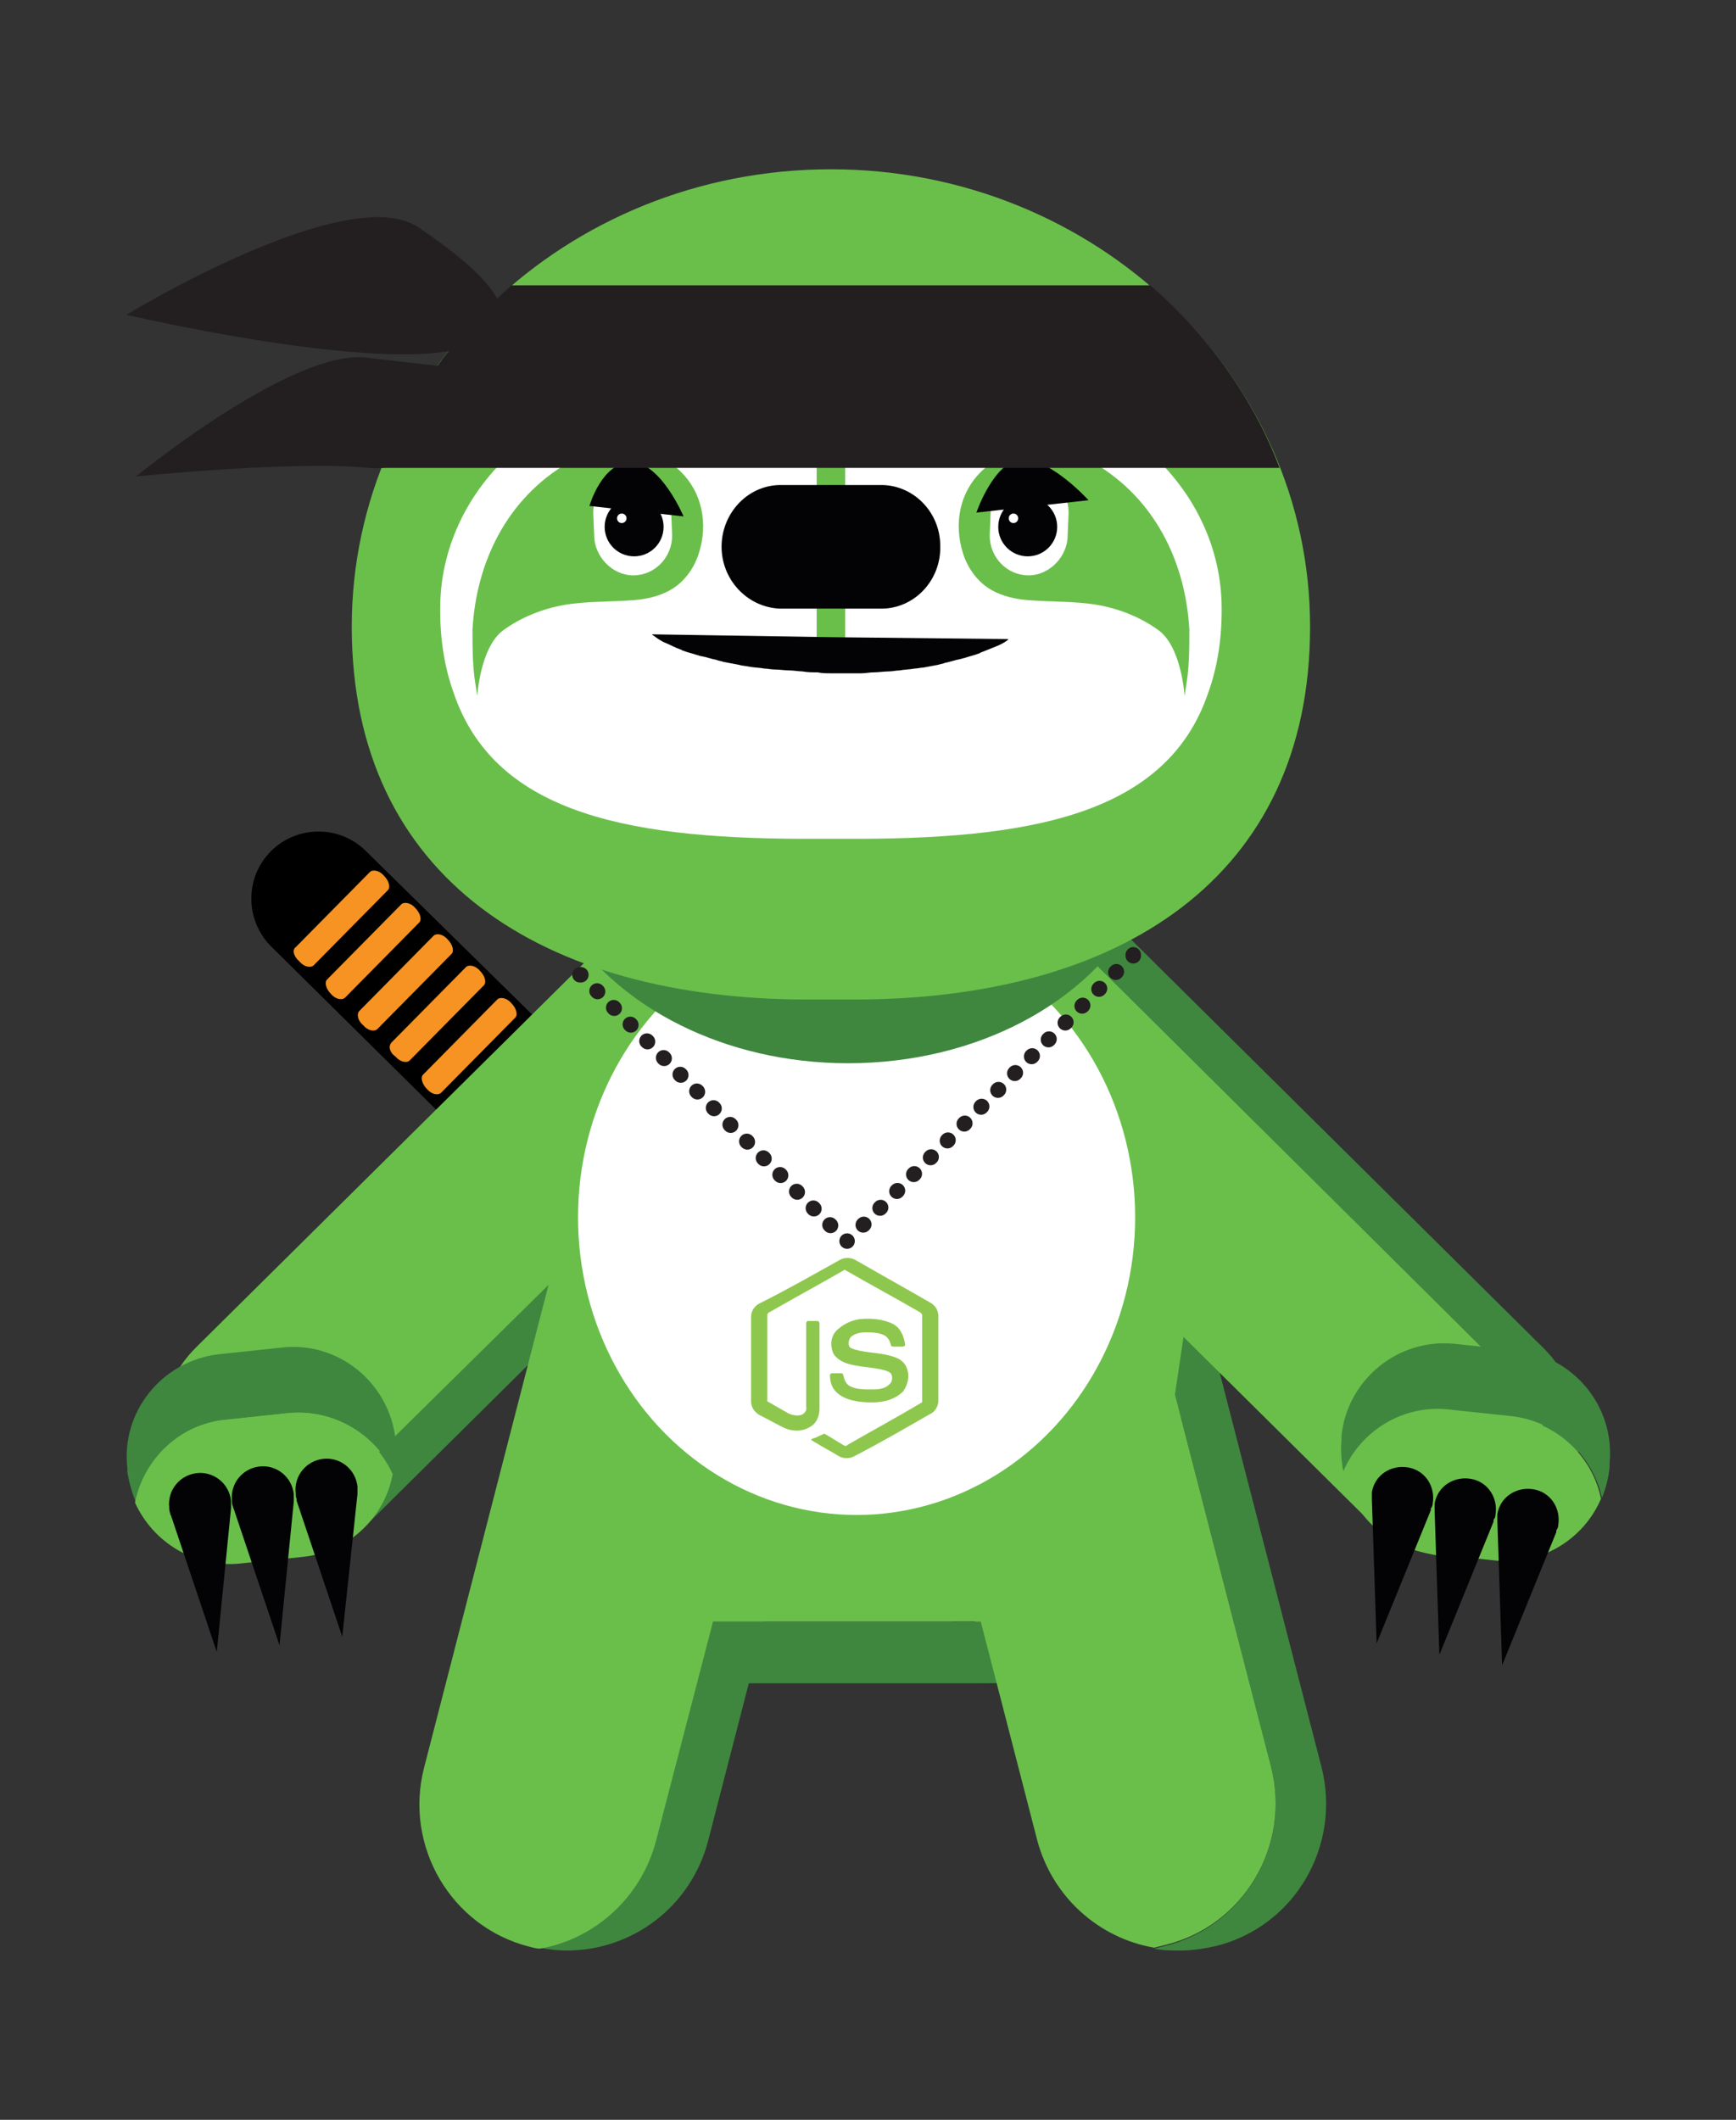 <?xml version="1.0" encoding="utf-8"?>
<!-- Generator: Adobe Illustrator 22.0.1, SVG Export Plug-In . SVG Version: 6.00 Build 0)  -->
<svg version="1.1" id="Layer_1" xmlns="http://www.w3.org/2000/svg" xmlns:xlink="http://www.w3.org/1999/xlink" x="0px" y="0px"
	 viewBox="0 0 182.6 222.9" style="enable-background:new 0 0 182.6 222.9;" xml:space="preserve">
<rect x="0" y="0" width="182.6" height="222.9" fill="#333333" stroke="none"/>
<style type="text/css">
	.st0{fill:#3F873F;}
	.st1{fill:#F69322;}
	.st2{fill:#6ABF4B;}
	.st3{fill:#030305;}
	.st4{fill:#FFFFFF;}
	.st5{fill:none;stroke:#231F20;stroke-width:1.627;stroke-linecap:round;stroke-linejoin:round;}
	
		.st6{fill:none;stroke:#231F20;stroke-width:1.627;stroke-linecap:round;stroke-linejoin:round;stroke-dasharray:7.998674e-02,2.4;}
	
		.st7{fill:none;stroke:#231F20;stroke-width:1.627;stroke-linecap:round;stroke-linejoin:round;stroke-dasharray:8.079176e-02,2.424;}
	.st8{fill:#231F20;}
	.st9{fill:#8EC74E;}
</style>
<g>
	<path class="st0" d="M100.4,80.9c-0.6-0.6-1.2-1.1-1.8-1.5c3.6,5.1,3.1,12.1-1.5,16.6l-61.5,60.9c-2.5,2.5-5.8,3.7-9.1,3.7
		c-2.6,0-5.2-0.8-7.4-2.3c0.4,0.6,0.9,1.2,1.4,1.7c2.5,2.6,5.9,3.8,9.2,3.8c3.3,0,6.6-1.2,9.1-3.7l61.5-60.9
		C105.4,94.1,105.5,85.9,100.4,80.9z"/>
	<g>
		<path d="M114.6,185.4l-4.5-25.1l-53.7-53.2l0,0L38.5,89.5c-2.8-2.8-7.3-2.7-10,0c-2.8,2.8-2.7,7.3,0,10l17.8,17.6l0,0l53.7,53.2
			L114.6,185.4z"/>
		<polygon class="st1" points="109.6,170.3 111.5,179.4 52.1,120.2 55.6,116.7 		"/>
		<path class="st1" d="M31.1,99.6l7.8-7.9c0.3-0.3,1-0.2,1.5,0.4c0.5,0.5,0.7,1.2,0.4,1.5l-7.8,7.9c-0.3,0.3-1,0.2-1.5-0.4
			C30.9,100.6,30.7,99.9,31.1,99.6z"/>
		<path class="st1" d="M34.4,103l7.8-7.9c0.3-0.3,1-0.2,1.5,0.4c0.5,0.5,0.7,1.2,0.4,1.5l-7.8,7.9c-0.3,0.3-1,0.2-1.5-0.4
			C34.3,104,34.1,103.3,34.4,103z"/>
		<path class="st1" d="M37.8,106.3l7.8-7.9c0.3-0.3,1-0.2,1.5,0.4c0.5,0.5,0.7,1.2,0.4,1.5l-7.8,7.9c-0.3,0.3-1,0.2-1.5-0.4
			C37.6,107.3,37.5,106.6,37.8,106.3z"/>
		<path class="st1" d="M41.2,109.6l7.8-7.9c0.3-0.3,1-0.2,1.5,0.4c0.5,0.5,0.7,1.2,0.4,1.5l-7.8,7.9c-0.3,0.3-1,0.2-1.5-0.4
			C41,110.7,40.8,110,41.2,109.6z"/>
		<path class="st1" d="M44.5,113l7.8-7.9c0.3-0.3,1-0.2,1.5,0.4c0.5,0.5,0.7,1.2,0.4,1.5l-7.8,7.9c-0.3,0.3-1,0.2-1.5-0.4
			C44.4,114,44.2,113.3,44.5,113z"/>
	</g>
	<g>
		<path class="st0" d="M122.2,155.9c0,13.3-5.4,14.6-19.9,14.6H79.8c-14.5,0-17.4,0.6-17.4-12.7L54,115.4c-0.3,1.4-0.4,2.8-0.4,4.3
			l8.8,44.6c0,13.3,2.9,12.7,17.4,12.7h22.5c14.5,0,19.9-1.3,19.9-14.6l6.4-42.7c0-1.4-0.1-2.7-0.4-4L122.2,155.9z"/>
	</g>
	<g>
		<path class="st0" d="M139,185.8l-18.7-72.4c-2-7.8-9.7-12.7-17.6-11.3c5.8,1,10.7,5.3,12.3,11.3l18.7,72.4
			c2.1,8.2-2.8,16.7-11.1,18.8c-0.4,0.1-0.8,0.2-1.2,0.3c0.9,0.2,1.8,0.2,2.7,0.2c1.3,0,2.6-0.2,3.9-0.5
			C136.2,202.5,141.1,194.1,139,185.8z"/>
	</g>
	<path class="st2" d="M133.7,185.8L115,113.4c-1.6-6-6.5-10.3-12.3-11.3c-0.4,0.1-0.8,0.1-1.2,0.2c-8.2,2.1-13.2,10.5-11.1,18.8
		l18.7,72.4c1.6,6,6.5,10.3,12.3,11.3c0.4-0.1,0.8-0.2,1.2-0.3C130.8,202.5,135.8,194.1,133.7,185.8z"/>
	<g>
		<path class="st0" d="M82.1,102.3c-2.2-0.6-4.5-0.6-6.6-0.2c0.4,0.1,0.7,0.1,1.1,0.2c8.3,2.1,13.2,10.5,11.1,18.8L69,193.5
			c-1.6,6-6.5,10.3-12.2,11.3c0.9,0.2,1.9,0.3,2.8,0.3c6.9,0,13.1-4.6,14.9-11.6l18.7-72.4C95.3,112.8,90.4,104.4,82.1,102.3z"/>
	</g>
	<path class="st2" d="M102.3,95.6h-4.8c4.2-4.5,4.6-11.3,1.1-16.2c-5-3.5-12-3.1-16.5,1.4l-61.5,60.9c-4.5,4.5-5,11.5-1.5,16.6
		c2.2,1.6,4.8,2.3,7.4,2.3c3.3,0,6.6-1.2,9.1-3.7l22.1-21.8l-13.1,50.8c-2.1,8.2,2.8,16.7,11.1,18.8c0.4,0.1,0.7,0.2,1.1,0.2
		c5.7-1,10.6-5.3,12.2-11.3l6-23.1c1.4,0,3.1,0,4.8,0h22.5c14.5,0,19.9-1.3,19.9-14.6l6-40.2C126.1,104.3,115.3,95.6,102.3,95.6z"/>
	<g>
		<path class="st0" d="M162.3,141.7l-61.5-60.9c-5.1-5-13.3-5-18.3,0.1c-0.5,0.5-1,1.1-1.4,1.7c5-3.5,12-3.1,16.5,1.4l61.5,60.9
			c4.5,4.5,5,11.5,1.5,16.6c0.6-0.4,1.2-0.9,1.8-1.5C167.4,154.9,167.4,146.7,162.3,141.7z"/>
	</g>
	<path class="st2" d="M159.1,144.9L97.6,83.9c-4.5-4.5-11.5-4.9-16.5-1.4c-3.6,5.1-3.1,12.1,1.5,16.6l61.5,60.9
		c2.5,2.5,5.8,3.7,9.1,3.7c2.6,0,5.2-0.8,7.4-2.3C164.2,156.4,163.7,149.4,159.1,144.9z"/>
	<g>
		<g>
			<path class="st0" d="M158.9,148.9l-6.6-0.7c-4.8-0.5-9.2,2.3-11,6.5c-0.2-1-0.3-2.1-0.2-3.3l0-0.4c0.6-5.9,5.9-10.3,11.9-9.7
				l6.6,0.7c5.9,0.6,10.3,5.9,9.7,11.9l0,0.4c-0.1,1.1-0.4,2.2-0.8,3.2C167.5,153,163.7,149.4,158.9,148.9z"/>
			<path class="st2" d="M157.4,164.1l-6.6-0.7c-4.8-0.5-8.6-4.1-9.5-8.6c1.8-4.2,6.2-7,11-6.5l6.6,0.7c4.8,0.5,8.6,4.1,9.5,8.6
				C166.6,161.8,162.2,164.6,157.4,164.1z"/>
		</g>
		<g>
			<path class="st3" d="M144.3,157.5L144.3,157.5c0-0.2,0-0.4,0-0.6c0.3-1.8,2-2.9,3.8-2.6c1.8,0.3,2.9,2,2.6,3.8
				c0,0.2-0.1,0.4-0.2,0.5l0,0l0,0.1c0,0,0,0,0,0.1l-5.7,14l-0.5-15.1C144.3,157.6,144.3,157.6,144.3,157.5L144.3,157.5z"/>
			<path class="st3" d="M150.9,158.7L150.9,158.7c0-0.2,0-0.4,0-0.6c0.3-1.8,2-2.9,3.8-2.6c1.8,0.3,2.9,2,2.6,3.8
				c0,0.2-0.1,0.4-0.2,0.5l0,0l0,0.1c0,0,0,0,0,0.1l-5.7,14l-0.5-15.1C150.9,158.8,150.9,158.7,150.9,158.7L150.9,158.7z"/>
			<path class="st3" d="M157.5,159.8L157.5,159.8c0-0.2,0-0.4,0-0.6c0.3-1.8,2-2.9,3.8-2.6c1.8,0.3,2.9,2,2.6,3.8
				c0,0.2-0.1,0.4-0.2,0.5l0,0l0,0.1c0,0,0,0,0,0.1l-5.7,14l-0.5-15.1C157.5,160,157.5,159.9,157.5,159.8L157.5,159.8z"/>
		</g>
	</g>
	<g>
		<path class="st0" d="M30.3,148.6l-6.6,0.7c-4.8,0.5-8.5,4.2-9.4,8.7c-0.4-1-0.7-2-0.9-3.2l0-0.4c-0.7-5.9,3.6-11.3,9.6-12l6.6-0.7
			c5.9-0.7,11.3,3.6,12,9.6l0,0.4c0.1,1.1,0.1,2.2-0.1,3.3C39.5,150.8,35.1,148.1,30.3,148.6z"/>
		<path class="st2" d="M31.9,163.7l-6.6,0.7c-4.8,0.5-9.2-2.2-11.1-6.4c0.9-4.5,4.6-8.2,9.4-8.7l6.6-0.7c4.8-0.5,9.2,2.2,11.1,6.4
			C40.5,159.5,36.7,163.2,31.9,163.7z"/>
		<g>
			<path class="st3" d="M17.9,159.1L17.9,159.1c-0.1-0.2-0.1-0.4-0.1-0.6c-0.2-1.8,1.1-3.4,2.9-3.6s3.4,1.1,3.6,2.9
				c0,0.2,0,0.4,0,0.6l0,0l0,0.1c0,0,0,0,0,0.1l-1.5,15.1l-4.8-14.3C17.9,159.2,17.9,159.2,17.9,159.1L17.9,159.1z"/>
			<path class="st3" d="M24.5,158.4L24.5,158.4c-0.1-0.2-0.1-0.4-0.1-0.6c-0.2-1.8,1.1-3.4,2.9-3.6c1.8-0.2,3.4,1.1,3.6,2.9
				c0,0.2,0,0.4,0,0.6l0,0l0,0.1c0,0,0,0,0,0.1l-1.5,15.1l-4.8-14.3C24.5,158.5,24.5,158.4,24.5,158.4L24.5,158.4z"/>
			<path class="st3" d="M31.2,157.6L31.2,157.6c-0.1-0.2-0.1-0.4-0.1-0.6c-0.2-1.8,1.1-3.4,2.9-3.6c1.8-0.2,3.4,1.1,3.6,2.9
				c0,0.2,0,0.4,0,0.6l0,0l0,0.1c0,0,0,0,0,0.1L36,172.1l-4.8-14.3C31.2,157.7,31.2,157.7,31.2,157.6L31.2,157.6z"/>
		</g>
	</g>
	<ellipse class="st4" cx="90.1" cy="128" rx="29.3" ry="31.3"/>
	<g>
		<g>
			<line class="st5" x1="61" y1="102.5" x2="61.1" y2="102.5"/>
			<line class="st6" x1="62.8" y1="104.2" x2="88.2" y2="129.7"/>
			<polyline class="st5" points="89.1,130.5 89.1,130.5 89.1,130.5 			"/>
			<line class="st7" x1="90.8" y1="128.8" x2="118.3" y2="101.3"/>
			<line class="st5" x1="119.2" y1="100.5" x2="119.2" y2="100.4"/>
		</g>
	</g>
	<path class="st0" d="M91.5,99.2c-0.8,0-1.6,0-2.4,0c-0.8,0-1.6,0-2.4,0c-9.1,0-17.4-1.4-24.4-4.1c-1,0.7-1.9,1.5-2.7,2.3
		c5.4,8.5,16.6,14.4,29.6,14.4c13.6,0,25.2-6.4,30.3-15.6c-0.7-0.6-1.4-1.1-2.1-1.7C109.9,97.6,101.2,99.2,91.5,99.2z"/>
	<rect x="85.9" y="45.5" width="2.9" height="23.2"/>
	<path class="st2" d="M87.4,17.8c27.8,0,50.4,21.6,50.4,48.1s-20.1,39.2-48,39.2c-0.8,0-1.6,0-2.4,0c-0.8,0-1.6,0-2.4,0
		c-27.8,0-48-12.7-48-39.2S59.5,17.8,87.4,17.8z"/>
	<g>
		<path class="st4" d="M46.3,64c0-6.3,2.8-12,7.2-16.1c1.2-1.1,2.5-2,3.9-2.8c2.4-1.3,5.2-2.1,8-2.4c3.9-0.4,7.9,0.1,11.6,1.7l4,1.7
			c2,0.9,4.2,1.3,6.4,1.3c2.2,0,4.4-0.5,6.4-1.3l4-1.7c3.7-1.6,7.7-2.1,11.6-1.7c2.8,0.3,5.5,1.1,8,2.4c1.4,0.8,2.7,1.7,3.9,2.8
			c4.4,4.1,7.2,9.8,7.2,16.1c0,0,0,0.1,0,0.1c0,0,0,0.1,0,0.1c0,3.2-0.5,6.1-1.4,8.6c-4.4,13.1-19.2,15.5-38.4,15.4
			c-0.4,0-0.9,0-1.3,0c-0.4,0-0.9,0-1.3,0c-19.2,0.1-34-2.3-38.4-15.4c-0.9-2.5-1.4-5.4-1.4-8.6c0,0,0-0.1,0-0.1
			C46.3,64.1,46.3,64.1,46.3,64z"/>
		<g>
			<path class="st2" d="M63.1,47.3c0.2-0.1,0.4-0.1,0.6-0.1c2.7-0.6,5.7,0.3,7.7,2.2c2.5,2.3,3.1,5.7,2.1,8.8
				c-0.5,1.6-1.6,3.1-3.1,3.9c-1.1,0.6-2.4,0.9-3.7,1c-2.4,0.2-4.9,0.1-7.3,0.5c-2.3,0.4-4.6,1.3-6.5,2.7c-2.4,1.8-2.7,6.9-2.7,6.9
				c-0.1-0.6-0.2-1.4-0.3-2c-0.2-1.7-0.2-3.3-0.2-5c0.4-7.2,3.7-13.8,10-17.5C60.8,48.2,61.9,47.6,63.1,47.3z"/>
		</g>
		<path class="st4" d="M66.6,60.5L66.6,60.5c2.3,0,4.1-1.9,4.1-4.2l-0.1-2.4c0-2.3-1.8-4.2-4.1-4.2h0c-2.3,0-4.1,1.9-4.1,4.2
			l0.1,2.4C62.5,58.5,64.4,60.5,66.6,60.5z"/>
		<circle class="st3" cx="66.7" cy="55.4" r="3.1"/>
		<g>
			<path class="st2" d="M111.7,47.3c-0.2-0.1-0.4-0.1-0.6-0.1c-2.7-0.6-5.7,0.3-7.7,2.2c-2.5,2.3-3.1,5.7-2.1,8.8
				c0.5,1.6,1.6,3.1,3.1,3.9c1.1,0.6,2.4,0.9,3.7,1c2.4,0.2,4.9,0.1,7.3,0.5c2.3,0.4,4.6,1.3,6.5,2.7c2.4,1.8,2.7,6.9,2.7,6.9
				c0.1-0.6,0.2-1.4,0.3-2c0.2-1.7,0.2-3.3,0.2-5c-0.4-7.2-3.7-13.8-10-17.5C114,48.2,112.9,47.6,111.7,47.3z"/>
		</g>
		<path class="st4" d="M108.2,60.5L108.2,60.5c-2.3,0-4.1-1.9-4.1-4.2l0.1-2.4c0-2.3,1.8-4.2,4.1-4.2h0c2.3,0,4.1,1.9,4.1,4.2
			l-0.1,2.4C112.3,58.5,110.4,60.5,108.2,60.5z"/>
		<circle class="st3" cx="108.1" cy="55.4" r="3.1"/>
	</g>
	<g>
		<rect x="85.9" y="47.3" class="st2" width="3" height="22.3"/>
	</g>
	<path class="st3" d="M102.7,53.9l11.8-1.3c0,0-3.9-4.3-6.9-4.3S102.7,53.9,102.7,53.9z"/>
	<path class="st3" d="M62,53.2l9.9,1.1c0,0-2.4-5.7-5.5-5.7C63.3,48.6,62,53.2,62,53.2z"/>
	<circle class="st4" cx="65.4" cy="54.5" r="0.5"/>
	<circle class="st4" cx="106.6" cy="54.5" r="0.5"/>
	<path class="st3" d="M82.3,51l5.1,0l5.1,0c3.5-0.1,6.4,2.8,6.4,6.4C99,61,96.2,64,92.7,64l-0.6,0c-0.1,0-0.2,0-0.2,0l-4.5,0l-4.5,0
		c-0.1,0-0.2,0-0.2,0l-0.6,0c-3.5-0.1-6.3-3.1-6.2-6.7C76,53.8,78.8,50.9,82.3,51z"/>
	<path class="st3" d="M70,67.6c-0.5-0.2-0.9-0.5-1.3-0.8l0,0c0,0-0.1,0-0.1-0.1L87.4,67l18.7,0.2c0,0-0.1,0-0.1,0.1l0,0
		c-0.4,0.3-0.8,0.5-1.3,0.7c0,0,0,0,0,0c-0.5,0.2-1,0.4-1.5,0.6c-0.1,0-0.1,0.1-0.2,0.1c-0.5,0.2-1,0.3-1.6,0.5
		c-0.1,0-0.3,0.1-0.4,0.1c-0.5,0.1-1.1,0.3-1.6,0.4c-0.2,0.1-0.4,0.1-0.7,0.2c-0.5,0.1-1.1,0.2-1.6,0.3c-0.3,0-0.6,0.1-0.9,0.1
		c-0.5,0.1-1.1,0.1-1.6,0.2c-0.4,0-0.7,0.1-1.1,0.1c-0.5,0-1.1,0.1-1.6,0.1c-0.4,0-0.9,0.1-1.3,0.1c-0.5,0-1.1,0-1.6,0
		c-0.5,0-0.9,0-1.4,0c0,0-0.1,0-0.1,0s-0.1,0-0.1,0c-0.5,0-0.9,0-1.4-0.1c-0.5,0-1.1,0-1.6-0.1c-0.4,0-0.9-0.1-1.3-0.1
		c-0.5,0-1.1-0.1-1.6-0.1c-0.4,0-0.8-0.1-1.1-0.1c-0.5-0.1-1.1-0.1-1.6-0.2C78.3,70,78,70,77.7,69.9c-0.5-0.1-1.1-0.2-1.6-0.3
		c-0.2-0.1-0.5-0.1-0.7-0.2c-0.5-0.1-1.1-0.3-1.6-0.4c-0.2,0-0.3-0.1-0.4-0.1c-0.6-0.2-1.1-0.3-1.6-0.5c-0.1,0-0.1-0.1-0.2-0.1
		C71,68.1,70.5,67.8,70,67.6C70,67.6,70,67.6,70,67.6z"/>
	<g>
		<g>
			<path class="st8" d="M13.3,33.1c0,0,23.3-14.2,30.7-9.2s13.5,10.8,3.8,12.9S13.3,33.1,13.3,33.1z"/>
			<path class="st8" d="M14.3,50.1c0,0,16.4-13.4,24.2-12.5c7.8,0.9,7.8,0.9,7.8,0.9s0.3,11.5-7.5,10.7S14.3,50.1,14.3,50.1z"/>
		</g>
		<path class="st8" d="M121,30H53.8C47.8,35.2,43,41.8,40.1,49.2h94.5C131.8,41.8,127,35.2,121,30z"/>
	</g>
	<g>
		<path class="st9" d="M88.3,132.5c0.5-0.3,1.2-0.3,1.7,0c2.6,1.5,5.3,3,7.9,4.5c0.5,0.3,0.8,0.8,0.8,1.4v8.9c0,0.6-0.4,1.2-0.9,1.4
			c-2.6,1.5-5.2,3-7.9,4.4c-0.5,0.3-1.2,0.3-1.7,0c-0.8-0.5-1.6-0.9-2.4-1.4c-0.2-0.1-0.3-0.2-0.5-0.3c0.1-0.1,0.3-0.2,0.4-0.2
			c0.3-0.1,0.6-0.3,0.9-0.4c0.1-0.1,0.2,0,0.2,0c0.7,0.4,1.3,0.8,2,1.2c0.1,0.1,0.3,0,0.4-0.1c2.6-1.5,5.2-2.9,7.7-4.4
			c0.1,0,0.1-0.1,0.1-0.3c0-3,0-5.9,0-8.9c0-0.1-0.1-0.2-0.2-0.3c-2.6-1.5-5.2-2.9-7.8-4.4c-0.1-0.1-0.2-0.1-0.3,0
			c-2.6,1.5-5.2,2.9-7.8,4.4c-0.1,0-0.2,0.2-0.2,0.3c0,3,0,5.9,0,8.9c0,0.1,0,0.2,0.1,0.2c0.7,0.4,1.4,0.8,2.1,1.2
			c0.4,0.2,0.9,0.3,1.3,0.2c0.4-0.1,0.7-0.5,0.6-0.9c0-2.9,0-5.9,0-8.8c0-0.1,0.1-0.2,0.2-0.2c0.3,0,0.7,0,1,0
			c0.1,0,0.2,0.1,0.2,0.3c0,3,0,5.9,0,8.9c0,0.8-0.3,1.6-1.1,2c-0.9,0.5-2,0.4-2.9-0.1c-0.8-0.4-1.5-0.8-2.3-1.2
			c-0.5-0.3-0.9-0.8-0.9-1.4v-8.9c0-0.6,0.3-1.1,0.8-1.4C83,135.5,85.6,134,88.3,132.5z"/>
		<path class="st9" d="M90.5,138.7c1.1-0.1,2.4,0,3.4,0.5c0.8,0.4,1.2,1.3,1.3,2.2c0,0.1-0.1,0.2-0.3,0.2c-0.3,0-0.7,0-1,0
			c-0.1,0-0.2-0.1-0.2-0.2c-0.1-0.4-0.3-0.8-0.7-1c-0.6-0.3-1.3-0.3-2-0.3c-0.5,0-1,0.1-1.4,0.4c-0.3,0.2-0.4,0.7-0.3,1
			c0.1,0.3,0.4,0.3,0.6,0.4c1.4,0.4,2.8,0.3,4.2,0.8c0.6,0.2,1.1,0.6,1.3,1.2c0.3,0.8,0.1,1.7-0.4,2.4c-0.5,0.5-1.1,0.8-1.8,1
			c-0.9,0.2-1.8,0.2-2.7,0.1c-0.8-0.1-1.7-0.3-2.4-0.9c-0.6-0.5-0.8-1.2-0.8-1.9c0-0.1,0.1-0.2,0.2-0.2c0.3,0,0.7,0,1,0
			c0.1,0,0.2,0.1,0.2,0.2c0.1,0.4,0.2,0.8,0.6,1.1c0.7,0.4,1.5,0.4,2.3,0.4c0.6,0,1.4,0,1.9-0.5c0.3-0.2,0.4-0.6,0.3-1
			c-0.1-0.3-0.4-0.4-0.7-0.5c-1.4-0.4-2.8-0.3-4.2-0.8c-0.5-0.2-1.1-0.6-1.3-1.1c-0.3-0.8-0.2-1.8,0.5-2.4
			C88.9,139.1,89.7,138.8,90.5,138.7L90.5,138.7z"/>
	</g>
</g>
</svg>
